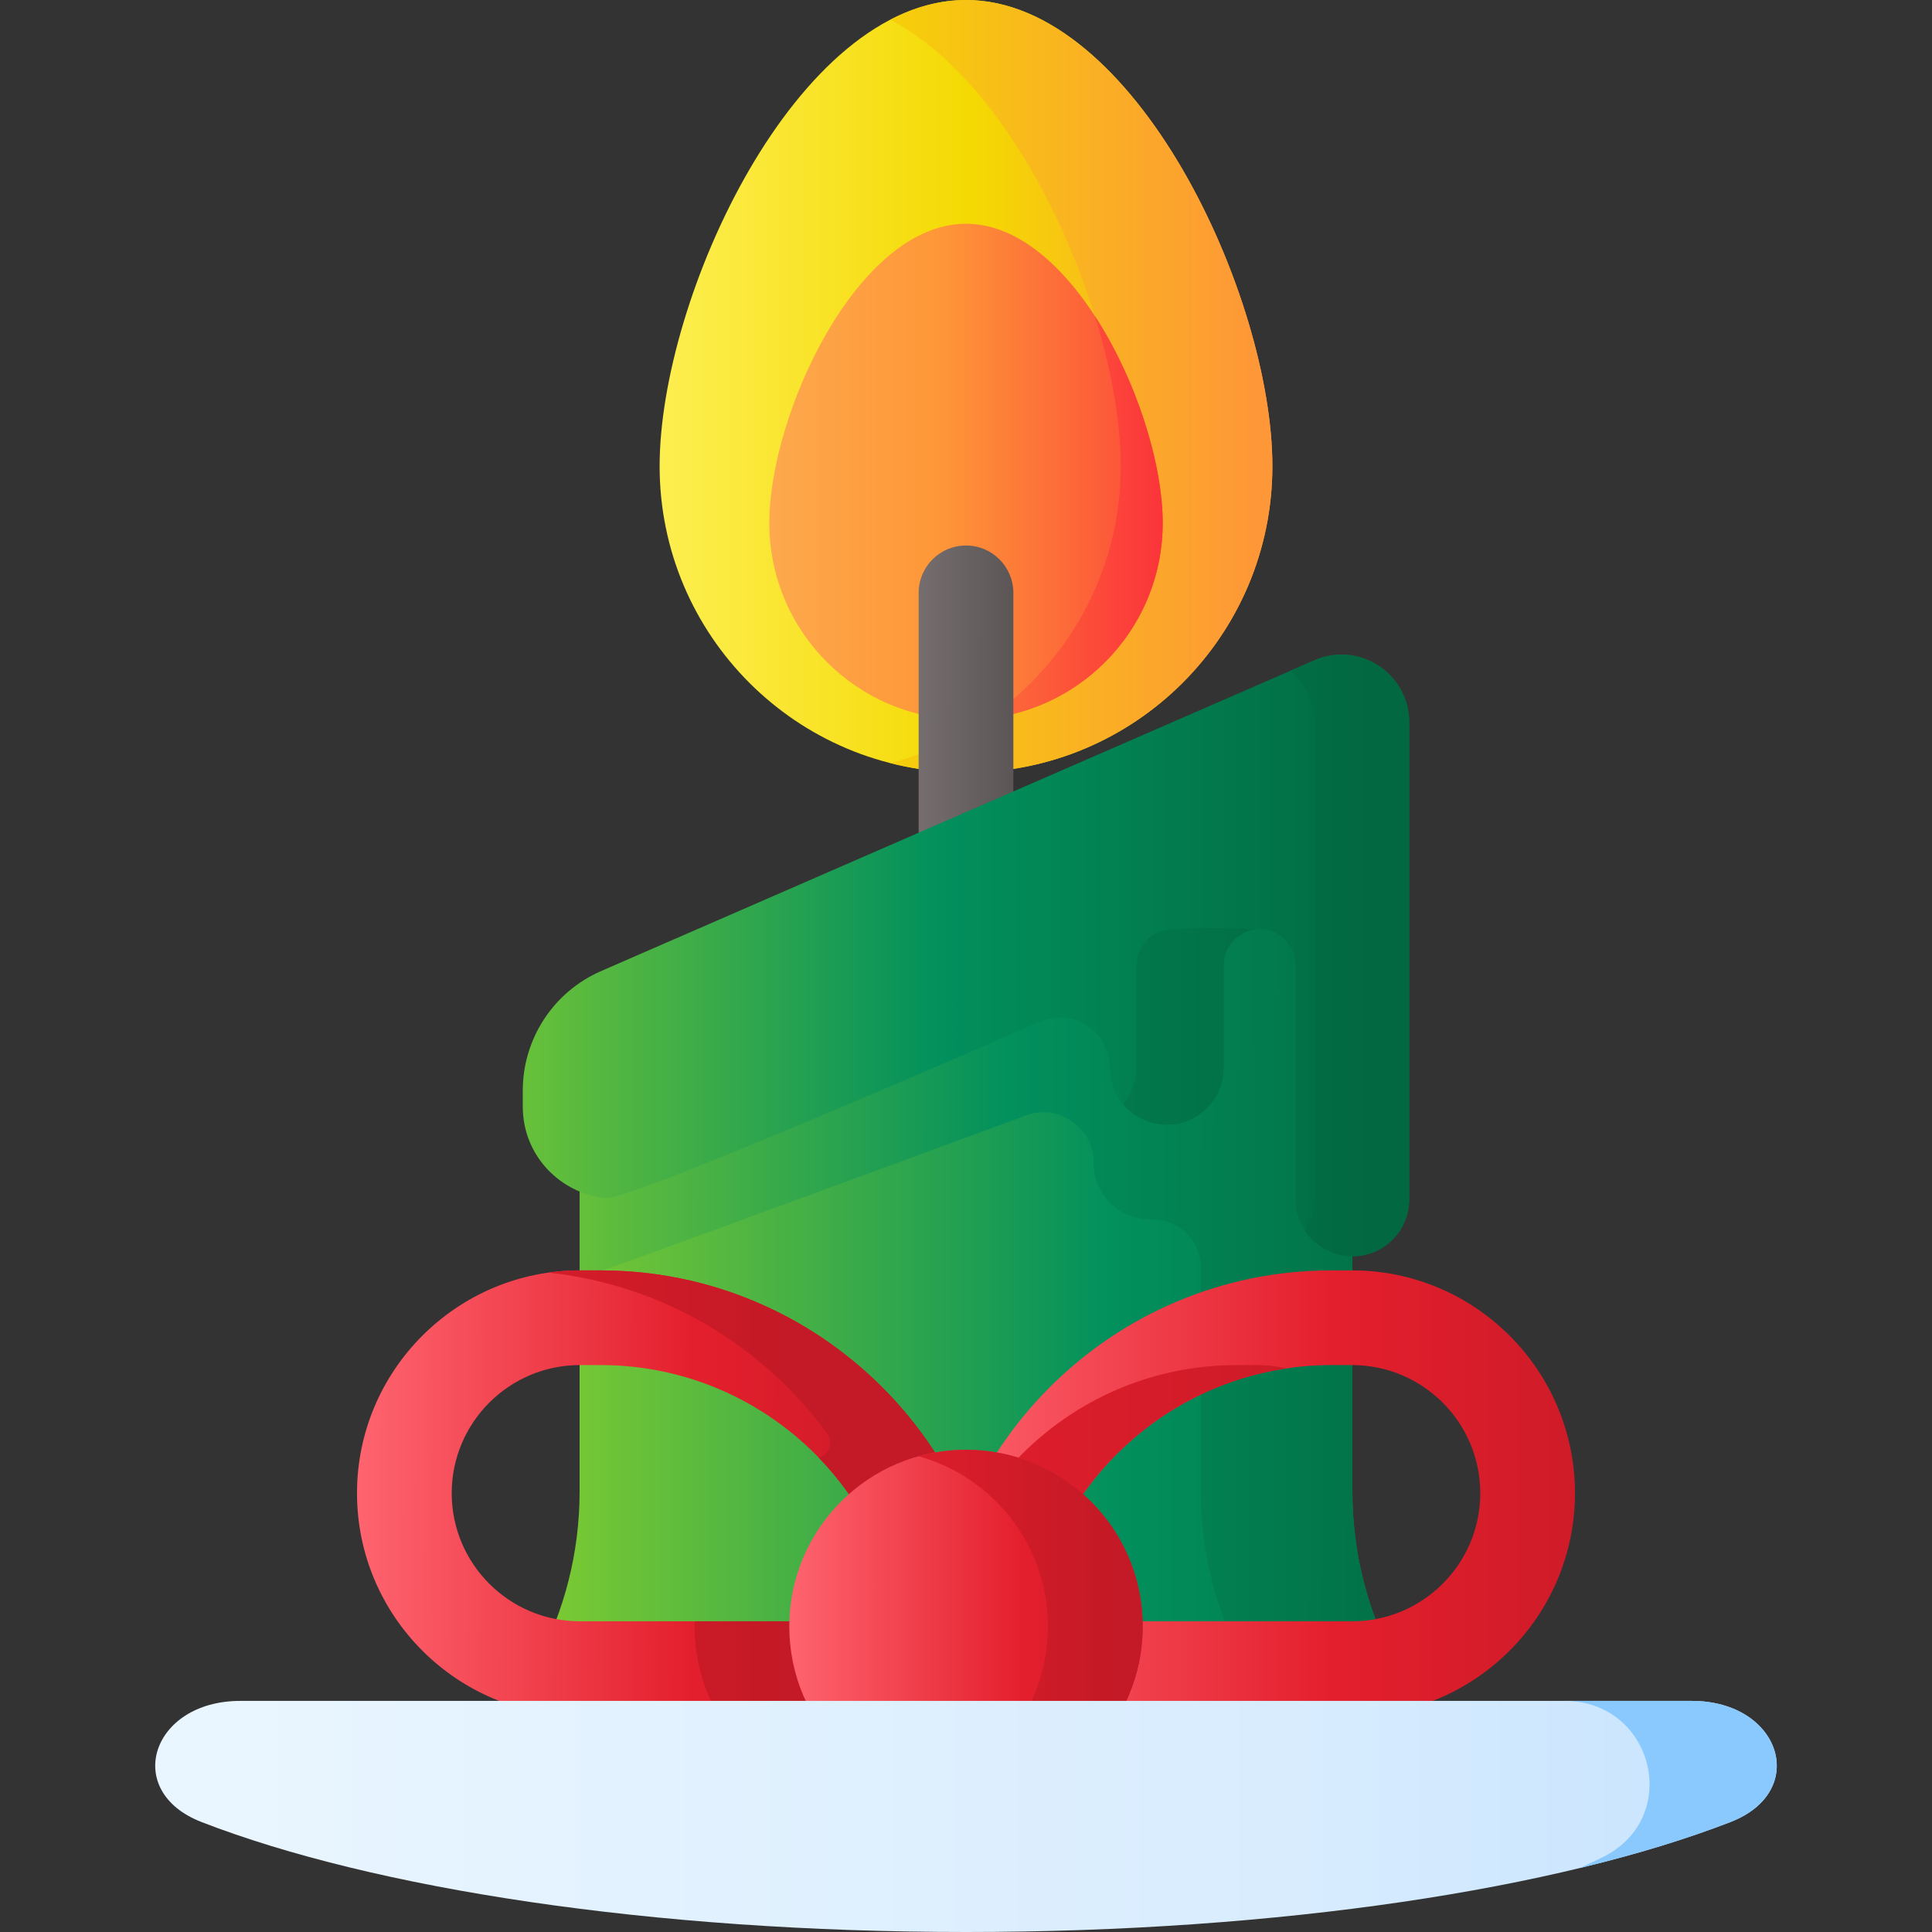 <svg id="Capa_1" enable-background="new 0 0 510 510" height="512" viewBox="0 0 510 510" width="512" xmlns="http://www.w3.org/2000/svg" xmlns:xlink="http://www.w3.org/1999/xlink"><rect x="0" y="0" width="510" height="510" fill="#333333" stroke="none"/><linearGradient id="lg1"><stop offset="0" stop-color="#fef056"/><stop offset=".521" stop-color="#f4d902"/><stop offset="1" stop-color="#fe9738"/></linearGradient><linearGradient id="SVGID_1_" gradientUnits="userSpaceOnUse" x1="167.78" x2="339.056" xlink:href="#lg1" y1="101.966" y2="101.966"/><linearGradient id="SVGID_2_" gradientUnits="userSpaceOnUse" x1="94.599" x2="331.819" xlink:href="#lg1" y1="101.966" y2="101.966"/><linearGradient id="lg2"><stop offset="0" stop-color="#fbc56d"/><stop offset=".584" stop-color="#fe9738"/><stop offset=".998" stop-color="#fb2b3a"/></linearGradient><linearGradient id="SVGID_3_" gradientUnits="userSpaceOnUse" x1="133" x2="329.163" xlink:href="#lg2" y1="124.525" y2="124.525"/><linearGradient id="SVGID_4_" gradientUnits="userSpaceOnUse" x1="109" x2="314.039" xlink:href="#lg2" y1="136.542" y2="136.542"/><linearGradient id="SVGID_5_" gradientUnits="userSpaceOnUse" x1="242.334" x2="267.666" y1="205.923" y2="206.008"><stop offset="0" stop-color="#766e6e"/><stop offset="1" stop-color="#5b5555"/></linearGradient><linearGradient id="lg3"><stop offset="0" stop-color="#97d729"/><stop offset=".565" stop-color="#02905d"/><stop offset=".996" stop-color="#026841"/></linearGradient><linearGradient id="SVGID_6_" gradientUnits="userSpaceOnUse" x1="111.098" x2="433.672" xlink:href="#lg3" y1="340.468" y2="340.468"/><linearGradient id="SVGID_7_" gradientUnits="userSpaceOnUse" x1="96.698" x2="397.366" xlink:href="#lg3" y1="339.575" y2="340.586"/><linearGradient id="SVGID_8_" gradientUnits="userSpaceOnUse" x1="87" x2="372.026" xlink:href="#lg3" y1="252.203" y2="252.203"/><linearGradient id="SVGID_9_" gradientUnits="userSpaceOnUse" x1="-9" x2="363.034" xlink:href="#lg3" y1="252.203" y2="252.203"/><linearGradient id="SVGID_10_" gradientUnits="userSpaceOnUse" x1="-9" x2="363.034" xlink:href="#lg3" y1="245.26" y2="245.26"/><linearGradient id="SVGID_11_" gradientUnits="userSpaceOnUse" x1="-9" x2="363.034" xlink:href="#lg3" y1="270.941" y2="270.941"/><linearGradient id="lg4"><stop offset="0" stop-color="#fe646f"/><stop offset=".521" stop-color="#e41f2d"/><stop offset="1" stop-color="#c41926"/></linearGradient><linearGradient id="SVGID_12_" gradientUnits="userSpaceOnUse" x1="94.241" x2="263.896" xlink:href="#lg4" y1="393.958" y2="394.528"/><linearGradient id="SVGID_13_" gradientUnits="userSpaceOnUse" x1="-43.002" x2="207.311" xlink:href="#lg4" y1="394.163" y2="394.163"/><linearGradient id="SVGID_14_" gradientUnits="userSpaceOnUse" x1="243.998" x2="450.005" xlink:href="#lg4" y1="394.165" y2="394.165"/><linearGradient id="SVGID_15_" gradientUnits="userSpaceOnUse" x1="69.998" x2="385.076" xlink:href="#lg4" y1="394.165" y2="394.165"/><linearGradient id="SVGID_17_" gradientUnits="userSpaceOnUse" x1="208.355" x2="326.508" xlink:href="#lg4" y1="429.348" y2="429.348"/><linearGradient id="SVGID_18_" gradientUnits="userSpaceOnUse" x1="153.665" x2="293.697" xlink:href="#lg4" y1="429.348" y2="429.348"/><linearGradient id="SVGID_19_" gradientTransform="matrix(1 0 0 -1 0 -6524.297)" gradientUnits="userSpaceOnUse" x1="49.374" x2="610.042" y1="-7003.795" y2="-7003.795"><stop offset="0" stop-color="#eaf6ff"/><stop offset=".521" stop-color="#d8ecfe"/><stop offset="1" stop-color="#b3dafe"/></linearGradient><linearGradient id="SVGID_20_" gradientTransform="matrix(1 0 0 -1 0 -6524.297)" gradientUnits="userSpaceOnUse" x1="65.84" x2="347.055" y1="-6995.348" y2="-6995.348"><stop offset="0" stop-color="#d8ecfe"/><stop offset=".567" stop-color="#b3dafe"/><stop offset=".996" stop-color="#8ac9fe"/></linearGradient><g><g><path d="m335.877 123.055c0 44.667-36.21 80.877-80.877 80.877s-80.877-36.21-80.877-80.877 36.21-123.055 80.877-123.055 80.877 78.387 80.877 123.055z" fill="url(#SVGID_1_)"/><path d="m255 0c-6.907 0-13.61 1.878-20.01 5.212 34.988 18.227 60.867 80.082 60.867 117.842s-25.879 69.472-60.867 78.377c6.4 1.629 13.103 2.5 20.01 2.5 44.667 0 80.877-36.21 80.877-80.877s-36.21-123.054-80.877-123.054z" fill="url(#SVGID_2_)"/><path d="m306.924 138.064c0 28.677-23.247 51.924-51.924 51.924s-51.924-23.247-51.924-51.924 23.247-79.003 51.924-79.003 51.924 50.326 51.924 79.003z" fill="url(#SVGID_3_)"/><path d="m295.857 123.055c0 27.63-13.866 52.009-35.009 66.597 25.922-2.907 46.076-24.889 46.076-51.587 0-15.661-6.934-37.779-17.899-54.631 4.391 14.17 6.832 28.031 6.832 39.621z" fill="url(#SVGID_4_)"/><path d="m255 267.931c-6.904 0-12.5-5.596-12.5-12.5v-98.931c0-6.904 5.596-12.5 12.5-12.5 6.904 0 12.5 5.596 12.5 12.5v98.931c0 6.903-5.596 12.5-12.5 12.5z" fill="url(#SVGID_5_)"/><path d="m357 393.759v-203.109l-204 88.88v114.229c0 31.885-15.853 61.684-42.296 79.501l-1.006.678c-5.438 3.664-8.698 9.792-8.698 16.349h308c0-6.557-3.26-12.685-8.698-16.349l-1.006-.678c-26.443-17.817-42.296-47.616-42.296-79.501z" fill="url(#SVGID_6_)"/><path d="m406.69 481.03c-1.49-2.81-3.67-5.26-6.39-7.09l-1-.68c-26.45-17.82-42.3-47.62-42.3-79.5v-203.11l-20.3 8.84-19.72 8.6-163.98 71.44v58c0 .39 117.087-42.81 117.087-42.81 8.77-3.82 18.58 2.61 18.58 12.17 0 4.15 1.68 7.89 4.39 10.61 2.72 2.71 6.46 4.39 10.61 4.39.077 0 .153-.001.229-.002 7.153-.125 13.084 5.461 13.084 12.615v59.257c0 31.88 15.85 61.68 42.3 79.5l1 .68c2.72 1.83 4.9 4.28 6.39 7.09s2.31 5.98 2.31 9.26l40.02-.003c-.001-3.279-.821-6.448-2.31-9.257z" fill="url(#SVGID_7_)"/><path d="m346.993 174.292-188.328 82.052c-12.55 5.468-20.665 17.856-20.665 31.545v4.214c0 13.127 10.106 23.017 21.923 24.18 6.916.681 114.499-46.573 114.499-46.573 8.769-3.821 18.578 2.606 18.578 12.171 0 8.284 6.716 15 15 15 8.284 0 15-6.716 15-15v-27.112c0-3.78 2.24-7.2 5.705-8.709 6.275-2.734 13.295 1.865 13.295 8.709v61.852c0 8.284 6.716 15 15 15 8.284 0 15-6.716 15-15v-125.946c0-12.875-13.204-21.525-25.007-16.383z" fill="url(#SVGID_8_)"/><g><path d="m346.993 174.292-6.317 2.752c3.805 3.214 6.313 8.02 6.313 13.63v125.946c0 3.06-.921 5.903-2.495 8.276 2.686 4.05 7.281 6.724 12.505 6.724 8.284 0 15-6.716 15-15v-125.945c.001-12.875-13.203-21.525-25.006-16.383z" fill="url(#SVGID_9_)"/><path d="m332.541 245.257c.088.003.149.006.149.006s-.059-.004-.149-.006z" fill="url(#SVGID_10_)"/><path d="m305.706 246.06c-3.465 1.51-5.706 4.93-5.706 8.709v27.112c0 3.664-1.318 7.019-3.5 9.624 2.752 3.285 6.88 5.376 11.5 5.376 8.284 0 15-6.716 15-15v-27.111c0-1.911.576-3.729 1.591-5.255 3.118-4.167 7.157-4.278 7.95-4.257-1.88-.076-22.972-.881-26.835.802z" fill="url(#SVGID_11_)"/></g></g><g><path d="m263.699 452.981h-110.642c-32.432 0-58.816-26.385-58.816-58.816s26.385-58.816 58.816-58.816h5.509c57.97 0 105.133 47.163 105.133 105.133zm-110.642-92.633c-18.646 0-33.816 15.17-33.816 33.816s15.17 33.816 33.816 33.816h84.668c-6.019-38.271-39.224-67.633-79.159-67.633h-5.509z" fill="url(#SVGID_12_)"/><g><path d="m248.858 386.688c-18.36-30.72-51.96-51.34-90.29-51.34h-5.51c-2.83 0-5.61.2-8.33.59 30.162 3.204 56.555 19.208 73.62 42.463 1.688 2.3.572 5.543-2.155 6.38l-.056.017c11.21 11.59 18.97 26.55 21.59 43.18h-54.35c-.02.45-.03.91-.03 1.37 0 8.62 2.34 16.7 6.42 23.63h73.93v-12.5c.001-19.65-5.409-38.05-14.839-53.79z" fill="url(#SVGID_13_)"/></g><path d="m246.297 440.481c0-57.97 47.163-105.133 105.133-105.133h5.509c32.432 0 58.816 26.385 58.816 58.816s-26.385 58.816-58.816 58.816h-110.642zm105.133-80.133c-39.935 0-73.141 29.362-79.159 67.633h84.668c18.646 0 33.816-15.17 33.816-33.816s-15.17-33.816-33.816-33.816h-5.509z" fill="url(#SVGID_14_)"/><g fill="url(#SVGID_15_)"><path d="m331.928 360.348h-5.509c-39.935 0-73.141 29.362-79.159 67.633h25.011c5.412-34.416 32.815-61.614 67.322-66.746-2.465-.573-5.028-.887-7.665-.887z"/><path d="m356.939 335.348h-5.509c-3.783 0-7.518.206-11.199.597 27.881 3.958 49.519 27.533 50.464 56.265.037.647.061 1.298.061 1.955s-.023 1.307-.061 1.955c-1.037 31.529-26.991 56.862-58.767 56.862h25.011c32.432 0 58.816-26.385 58.816-58.816s-26.384-58.818-58.816-58.818z"/></g><g><circle cx="254.998" cy="429.348" fill="url(#SVGID_17_)" r="46.643"/><path d="m254.998 382.705c-4.334 0-8.524.604-12.505 1.709 19.685 5.468 34.138 23.507 34.138 44.934s-14.453 39.466-34.138 44.934c3.981 1.106 8.172 1.709 12.505 1.709 25.76 0 46.643-20.883 46.643-46.643s-20.883-46.643-46.643-46.643z" fill="url(#SVGID_18_)"/></g></g><g><path d="m446.573 448.995c23.515 0 31.17 23.848 10.259 31.965-45.338 17.599-118.849 29.04-201.832 29.04s-156.494-11.441-201.832-29.04c-20.911-8.117-13.256-31.965 10.259-31.965z" fill="url(#SVGID_19_)"/><path d="m456.832 480.96c-11.533 4.477-24.898 8.553-39.77 12.146 2.108-.968 4.181-1.946 6.181-2.946 20.911-10.453 13.256-41.165-10.259-41.165h33.59c23.513 0 31.169 23.848 10.258 31.965z" fill="url(#SVGID_20_)"/></g></g></svg>